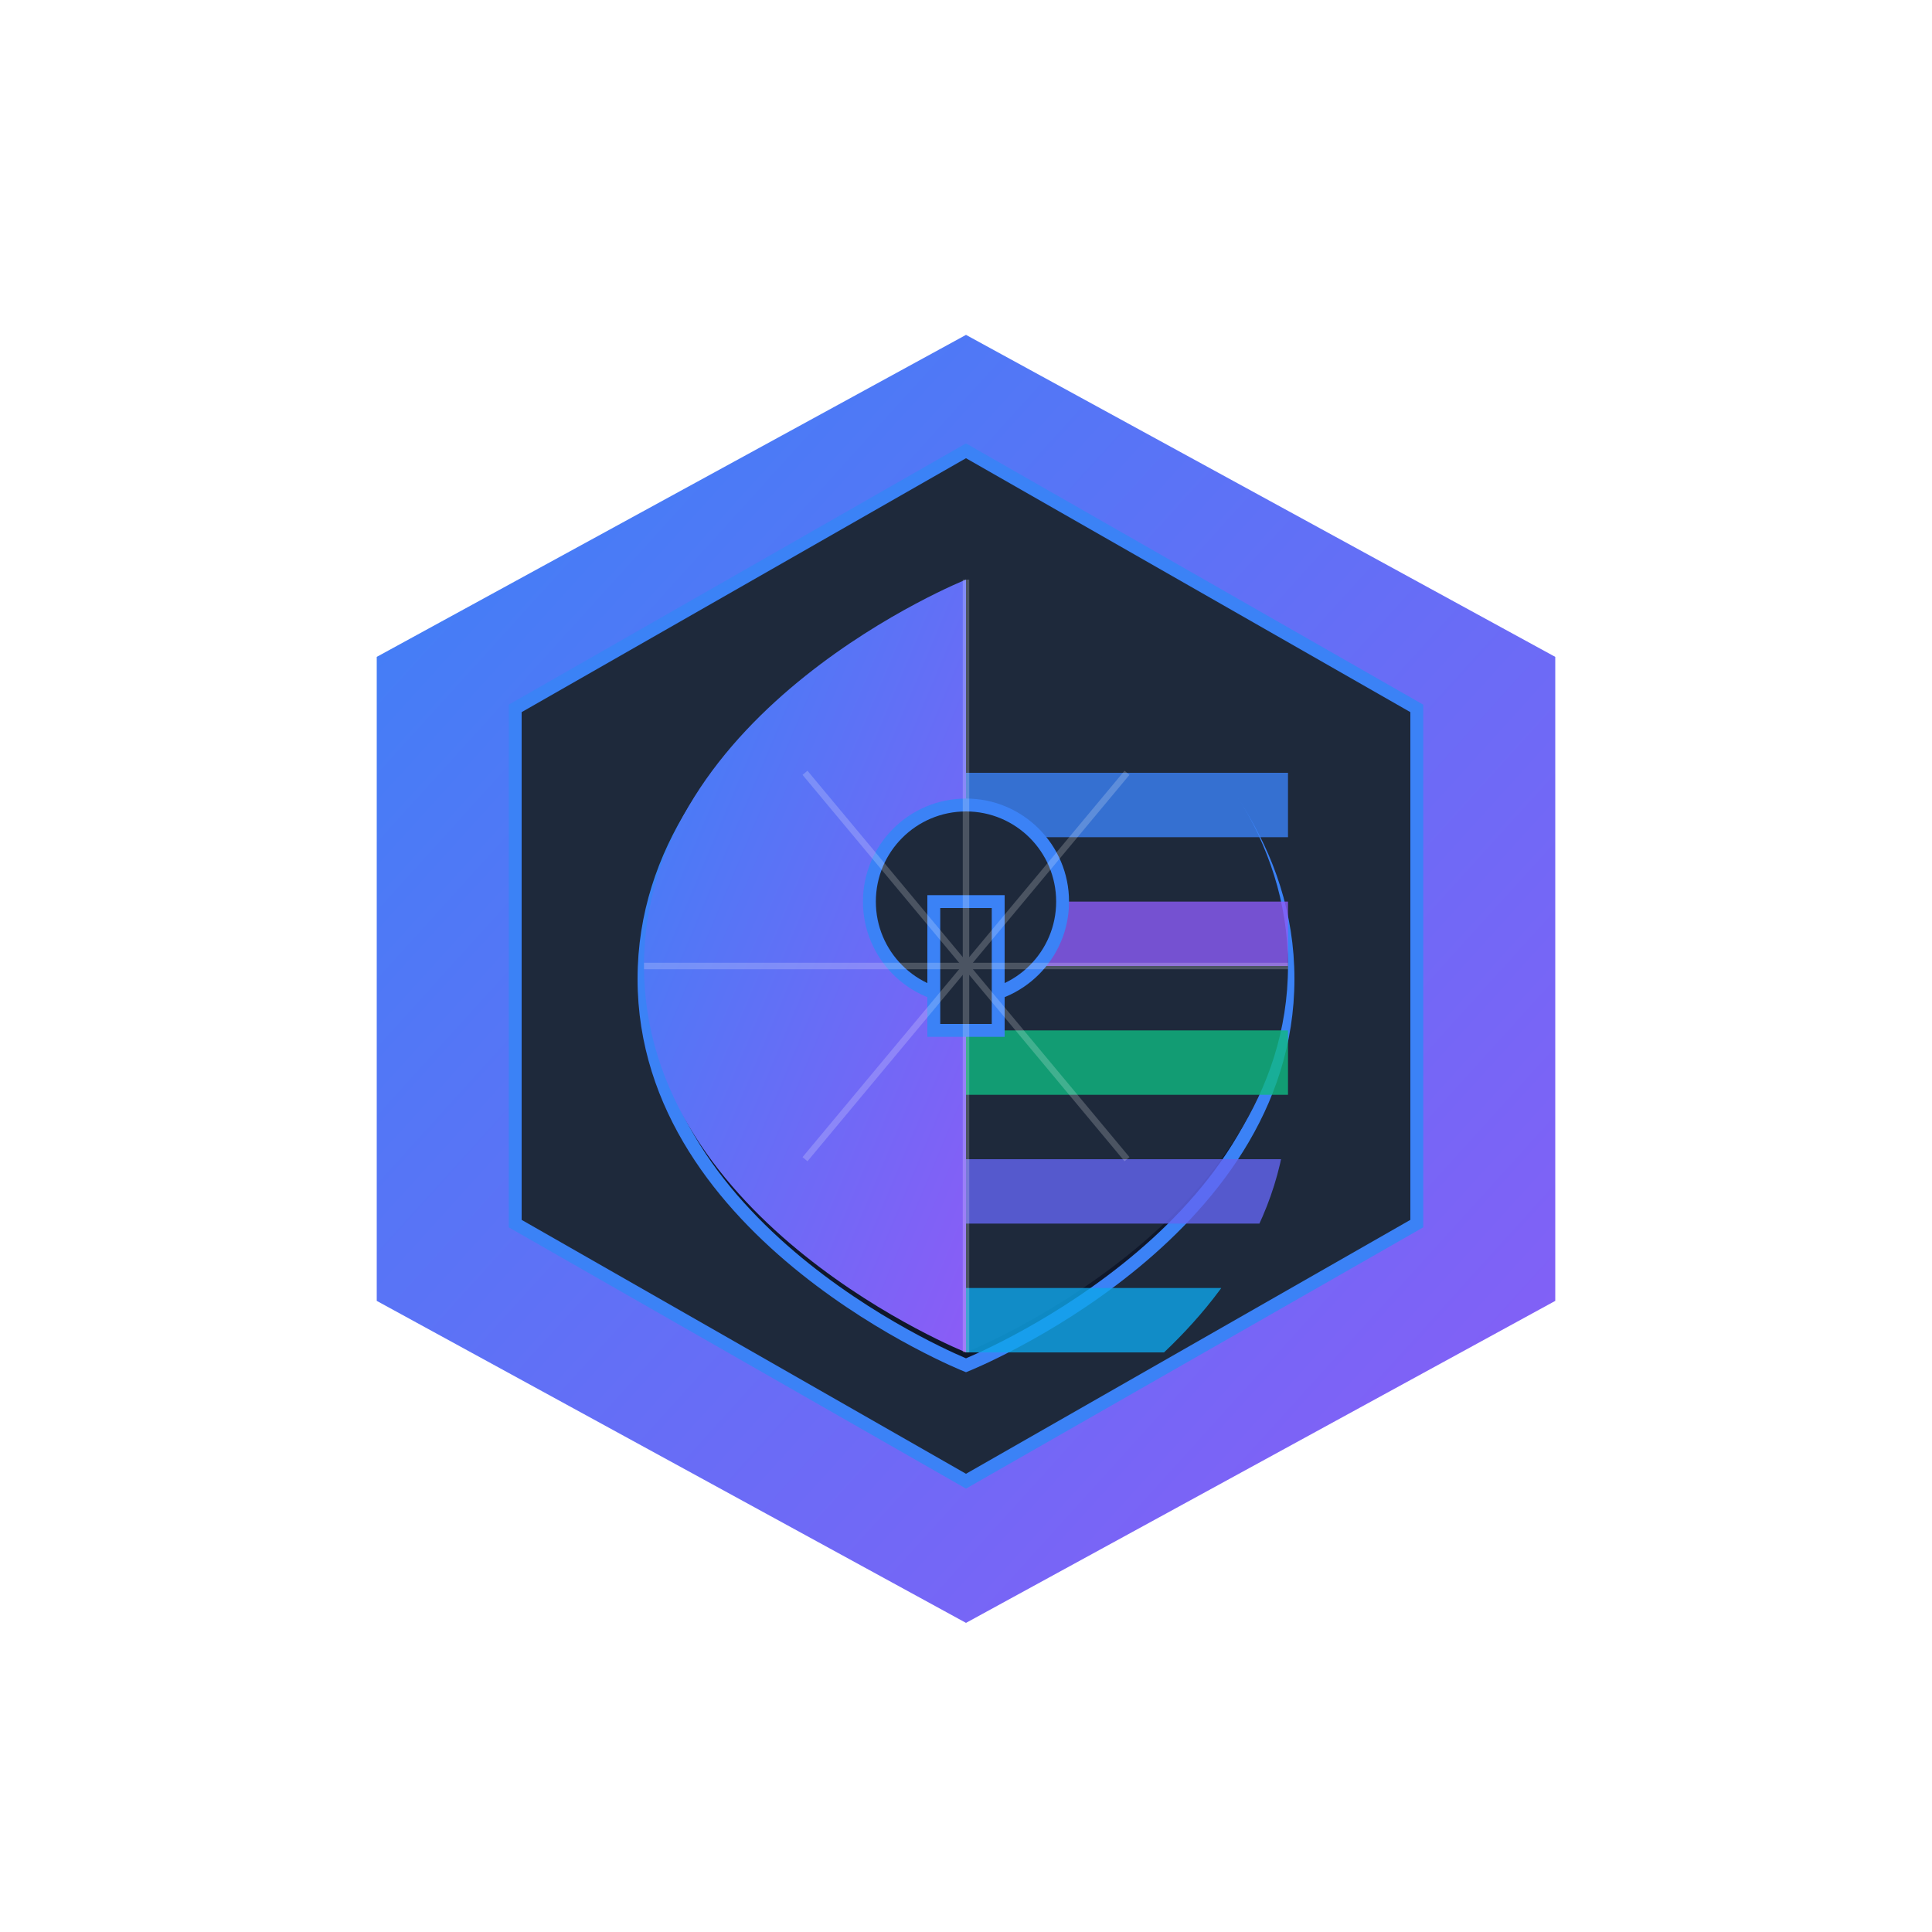 <svg xmlns="http://www.w3.org/2000/svg" viewBox="0 0 300 300">
  <!-- Background hexagon with gradient -->
  <defs>
    <linearGradient id="bgGradient" x1="0%" y1="0%" x2="100%" y2="100%">
      <stop offset="0%" stop-color="#3B82F6" />
      <stop offset="100%" stop-color="#8B5CF6" />
    </linearGradient>
    <linearGradient id="shieldGradient" x1="0%" y1="0%" x2="100%" y2="100%">
      <stop offset="0%" stop-color="#10B981" />
      <stop offset="100%" stop-color="#0EA5E9" />
    </linearGradient>
    <filter id="shadow" x="-20%" y="-20%" width="140%" height="140%">
      <feGaussianBlur in="SourceAlpha" stdDeviation="5" />
      <feOffset dx="0" dy="2" result="offsetblur" />
      <feComponentTransfer>
        <feFuncA type="linear" slope="0.7" />
      </feComponentTransfer>
      <feMerge>
        <feMergeNode />
        <feMergeNode in="SourceGraphic" />
      </feMerge>
    </filter>
    <clipPath id="shieldClip">
      <path d="M150,170 L150,230 C150,230 200,210 200,170 L200,120 L150,120 Z" />
    </clipPath>
  </defs>
  
  <!-- Outer hexagon -->
  <polygon points="150,50 241.5,100 241.5,200 150,250 58.5,200 58.5,100" 
         fill="url(#bgGradient)" 
         filter="url(#shadow)" />
  
  <!-- Inner hexagon (security layer) -->
  <polygon points="150,70 220,110 220,190 150,230 80,190 80,110" 
         fill="#1E293B" 
         stroke="#3B82F6" 
         stroke-width="2" />
  
  <!-- Shield shape -->
  <path d="M150,90 
           C150,90 100,110 100,150 
           C100,190 150,210 150,210 
           C150,210 200,190 200,150 
           C200,110 150,90 150,90 Z" 
        fill="#0F172A" 
        stroke="#3B82F6" 
        stroke-width="2"
        filter="url(#shadow)" />
  
  <!-- Left side of shield (representing the security layers) -->
  <path d="M150,90 L150,210 C150,210 100,190 100,150 C100,110 150,90 150,90 Z" 
        fill="url(#bgGradient)" />
  
  <!-- Right side of shield (with a different gradient) -->
  <path d="M150,90 L150,210 C150,210 200,190 200,150 C200,110 150,90 150,90 Z" 
        fill="#1E293B" />
  
  <!-- Security layers visualization (right side of shield) -->
  <g clip-path="url(#shieldClip)">
    <rect x="150" y="120" width="50" height="10" fill="#3B82F6" opacity="0.8" />
    <rect x="150" y="140" width="50" height="10" fill="#8B5CF6" opacity="0.8" />
    <rect x="150" y="160" width="50" height="10" fill="#10B981" opacity="0.8" />
    <rect x="150" y="180" width="50" height="10" fill="#6366F1" opacity="0.8" />
    <rect x="150" y="200" width="50" height="10" fill="#0EA5E9" opacity="0.8" />
  </g>
  
  <!-- Center keyhole shape (symbolizing access control) -->
  <circle cx="150" cy="140" r="15" fill="#1E293B" stroke="#3B82F6" stroke-width="2" />
  <rect x="145" y="140" width="10" height="20" fill="#1E293B" stroke="#3B82F6" stroke-width="2" />
  
  <!-- Hexa grid pattern (representing the framework's structure) -->
  <g opacity="0.2">
    <line x1="150" y1="90" x2="150" y2="210" stroke="white" stroke-width="1" />
    <line x1="100" y1="150" x2="200" y2="150" stroke="white" stroke-width="1" />
    <line x1="125" y1="120" x2="175" y2="180" stroke="white" stroke-width="1" />
    <line x1="125" y1="180" x2="175" y2="120" stroke="white" stroke-width="1" />
  </g>
</svg>